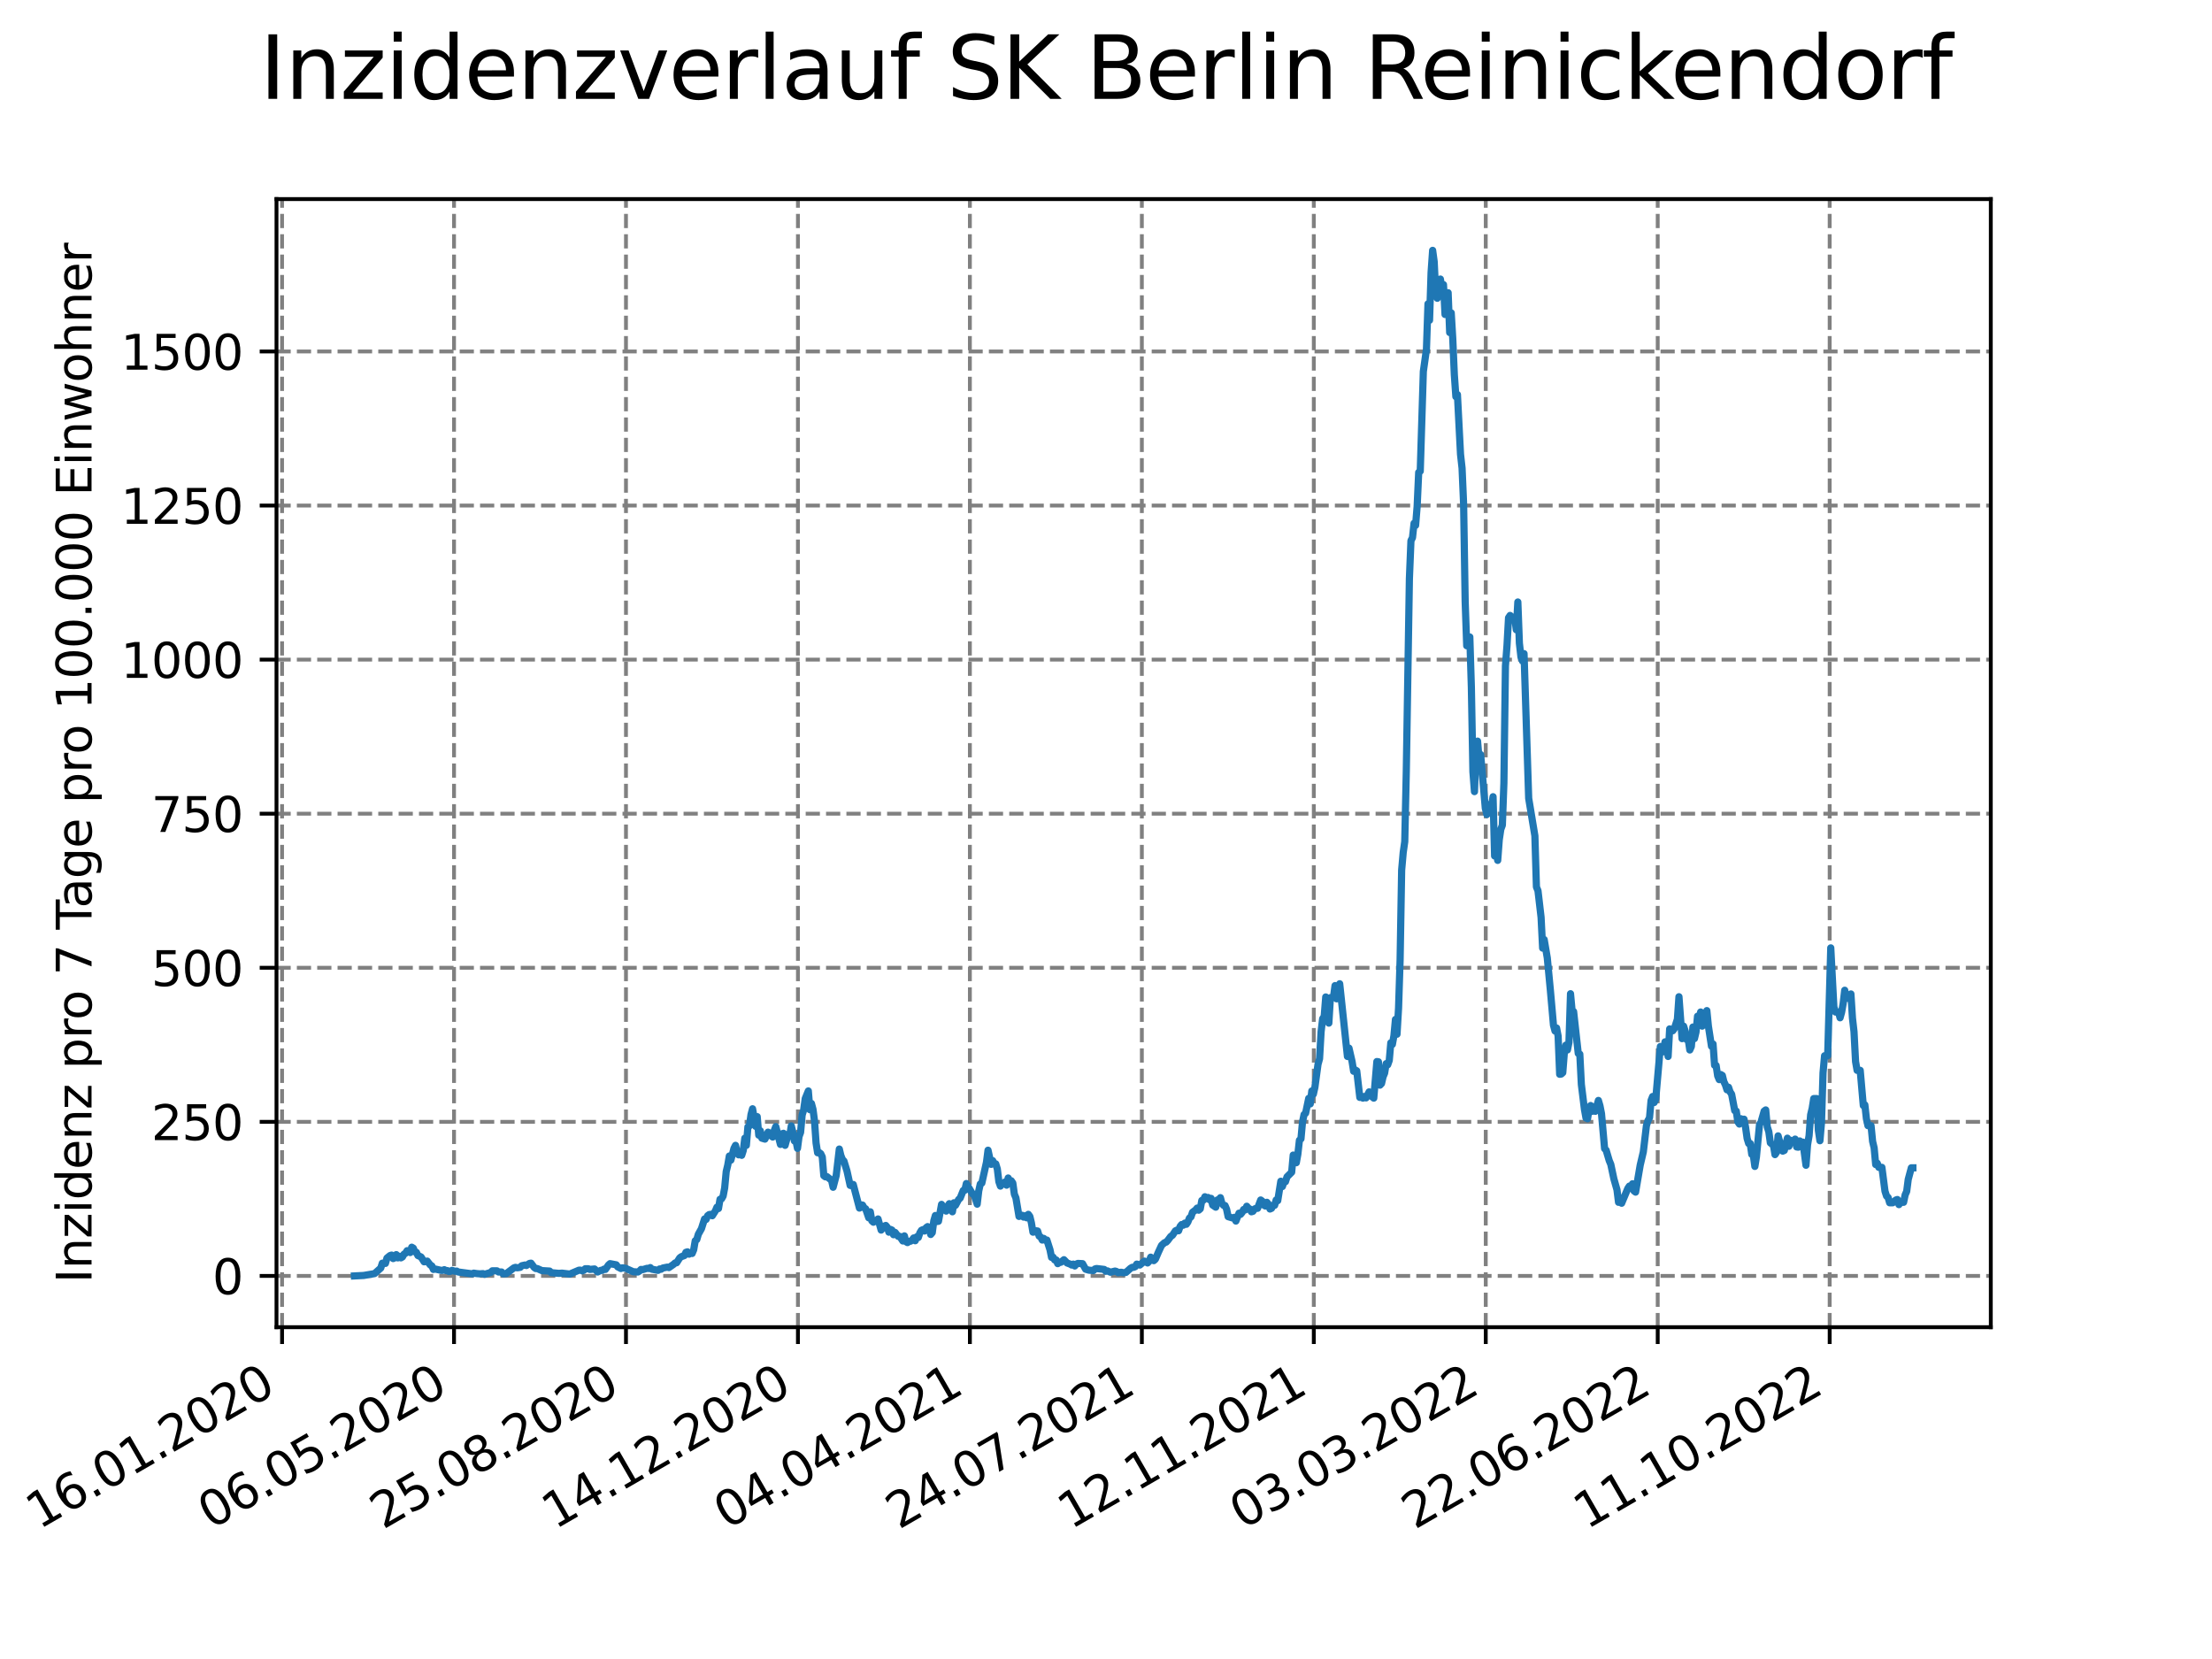 <?xml version="1.0" encoding="utf-8" standalone="no"?>
<!DOCTYPE svg PUBLIC "-//W3C//DTD SVG 1.1//EN"
  "http://www.w3.org/Graphics/SVG/1.1/DTD/svg11.dtd">
<svg xmlns:xlink="http://www.w3.org/1999/xlink" width="460.8pt" height="345.6pt" viewBox="0 0 460.8 345.6" xmlns="http://www.w3.org/2000/svg" version="1.1">
 <defs>
  <style type="text/css">*{stroke-linejoin: round; stroke-linecap: butt}</style>
 </defs>
 <g id="figure_1">
  <g id="patch_1">
   <path d="M 0 345.6 
L 460.8 345.6 
L 460.8 0 
L 0 0 
z
" style="fill: #ffffff"/>
  </g>
  <g id="axes_1">
   <g id="patch_2">
    <path d="M 57.6 276.48 
L 414.72 276.48 
L 414.72 41.472 
L 57.6 41.472 
z
" style="fill: #ffffff"/>
   </g>
   <g id="matplotlib.axis_1">
    <g id="xtick_1">
     <g id="line2d_1">
      <path d="M 58.759 276.48 
L 58.759 41.472 
" clip-path="url(#p92975fb3ce)" style="fill: none; stroke-dasharray: 2.96,1.28; stroke-dashoffset: 0; stroke: #808080; stroke-width: 0.8"/>
     </g>
     <g id="line2d_2">
      <defs>
       <path id="ma382b6e3b7" d="M 0 0 
L 0 3.5 
" style="stroke: #000000; stroke-width: 0.8"/>
      </defs>
      <g>
       <use xlink:href="#ma382b6e3b7" x="58.759" y="276.48" style="stroke: #000000; stroke-width: 0.8"/>
      </g>
     </g>
     <g id="text_1">
      <!-- 16.01.2020 -->
      <g transform="translate(8.134 318.689) rotate(-30) scale(0.1 -0.1)">
       <defs>
        <path id="DejaVuSans-31" d="M 794 531 
L 1825 531 
L 1825 4091 
L 703 3866 
L 703 4441 
L 1819 4666 
L 2450 4666 
L 2450 531 
L 3481 531 
L 3481 0 
L 794 0 
L 794 531 
z
" transform="scale(0.016)"/>
        <path id="DejaVuSans-36" d="M 2113 2584 
Q 1688 2584 1439 2293 
Q 1191 2003 1191 1497 
Q 1191 994 1439 701 
Q 1688 409 2113 409 
Q 2538 409 2786 701 
Q 3034 994 3034 1497 
Q 3034 2003 2786 2293 
Q 2538 2584 2113 2584 
z
M 3366 4563 
L 3366 3988 
Q 3128 4100 2886 4159 
Q 2644 4219 2406 4219 
Q 1781 4219 1451 3797 
Q 1122 3375 1075 2522 
Q 1259 2794 1537 2939 
Q 1816 3084 2150 3084 
Q 2853 3084 3261 2657 
Q 3669 2231 3669 1497 
Q 3669 778 3244 343 
Q 2819 -91 2113 -91 
Q 1303 -91 875 529 
Q 447 1150 447 2328 
Q 447 3434 972 4092 
Q 1497 4750 2381 4750 
Q 2619 4750 2861 4703 
Q 3103 4656 3366 4563 
z
" transform="scale(0.016)"/>
        <path id="DejaVuSans-2e" d="M 684 794 
L 1344 794 
L 1344 0 
L 684 0 
L 684 794 
z
" transform="scale(0.016)"/>
        <path id="DejaVuSans-30" d="M 2034 4250 
Q 1547 4250 1301 3770 
Q 1056 3291 1056 2328 
Q 1056 1369 1301 889 
Q 1547 409 2034 409 
Q 2525 409 2770 889 
Q 3016 1369 3016 2328 
Q 3016 3291 2770 3770 
Q 2525 4250 2034 4250 
z
M 2034 4750 
Q 2819 4750 3233 4129 
Q 3647 3509 3647 2328 
Q 3647 1150 3233 529 
Q 2819 -91 2034 -91 
Q 1250 -91 836 529 
Q 422 1150 422 2328 
Q 422 3509 836 4129 
Q 1250 4750 2034 4750 
z
" transform="scale(0.016)"/>
        <path id="DejaVuSans-32" d="M 1228 531 
L 3431 531 
L 3431 0 
L 469 0 
L 469 531 
Q 828 903 1448 1529 
Q 2069 2156 2228 2338 
Q 2531 2678 2651 2914 
Q 2772 3150 2772 3378 
Q 2772 3750 2511 3984 
Q 2250 4219 1831 4219 
Q 1534 4219 1204 4116 
Q 875 4013 500 3803 
L 500 4441 
Q 881 4594 1212 4672 
Q 1544 4750 1819 4750 
Q 2544 4750 2975 4387 
Q 3406 4025 3406 3419 
Q 3406 3131 3298 2873 
Q 3191 2616 2906 2266 
Q 2828 2175 2409 1742 
Q 1991 1309 1228 531 
z
" transform="scale(0.016)"/>
       </defs>
       <use xlink:href="#DejaVuSans-31"/>
       <use xlink:href="#DejaVuSans-36" x="63.623"/>
       <use xlink:href="#DejaVuSans-2e" x="127.246"/>
       <use xlink:href="#DejaVuSans-30" x="159.033"/>
       <use xlink:href="#DejaVuSans-31" x="222.656"/>
       <use xlink:href="#DejaVuSans-2e" x="286.279"/>
       <use xlink:href="#DejaVuSans-32" x="318.066"/>
       <use xlink:href="#DejaVuSans-30" x="381.689"/>
       <use xlink:href="#DejaVuSans-32" x="445.312"/>
       <use xlink:href="#DejaVuSans-30" x="508.936"/>
      </g>
     </g>
    </g>
    <g id="xtick_2">
     <g id="line2d_3">
      <path d="M 94.581 276.48 
L 94.581 41.472 
" clip-path="url(#p92975fb3ce)" style="fill: none; stroke-dasharray: 2.96,1.28; stroke-dashoffset: 0; stroke: #808080; stroke-width: 0.8"/>
     </g>
     <g id="line2d_4">
      <g>
       <use xlink:href="#ma382b6e3b7" x="94.581" y="276.48" style="stroke: #000000; stroke-width: 0.8"/>
      </g>
     </g>
     <g id="text_2">
      <!-- 06.05.2020 -->
      <g transform="translate(43.956 318.689) rotate(-30) scale(0.1 -0.1)">
       <defs>
        <path id="DejaVuSans-35" d="M 691 4666 
L 3169 4666 
L 3169 4134 
L 1269 4134 
L 1269 2991 
Q 1406 3038 1543 3061 
Q 1681 3084 1819 3084 
Q 2600 3084 3056 2656 
Q 3513 2228 3513 1497 
Q 3513 744 3044 326 
Q 2575 -91 1722 -91 
Q 1428 -91 1123 -41 
Q 819 9 494 109 
L 494 744 
Q 775 591 1075 516 
Q 1375 441 1709 441 
Q 2250 441 2565 725 
Q 2881 1009 2881 1497 
Q 2881 1984 2565 2268 
Q 2250 2553 1709 2553 
Q 1456 2553 1204 2497 
Q 953 2441 691 2322 
L 691 4666 
z
" transform="scale(0.016)"/>
       </defs>
       <use xlink:href="#DejaVuSans-30"/>
       <use xlink:href="#DejaVuSans-36" x="63.623"/>
       <use xlink:href="#DejaVuSans-2e" x="127.246"/>
       <use xlink:href="#DejaVuSans-30" x="159.033"/>
       <use xlink:href="#DejaVuSans-35" x="222.656"/>
       <use xlink:href="#DejaVuSans-2e" x="286.279"/>
       <use xlink:href="#DejaVuSans-32" x="318.066"/>
       <use xlink:href="#DejaVuSans-30" x="381.689"/>
       <use xlink:href="#DejaVuSans-32" x="445.312"/>
       <use xlink:href="#DejaVuSans-30" x="508.936"/>
      </g>
     </g>
    </g>
    <g id="xtick_3">
     <g id="line2d_5">
      <path d="M 130.403 276.48 
L 130.403 41.472 
" clip-path="url(#p92975fb3ce)" style="fill: none; stroke-dasharray: 2.96,1.28; stroke-dashoffset: 0; stroke: #808080; stroke-width: 0.8"/>
     </g>
     <g id="line2d_6">
      <g>
       <use xlink:href="#ma382b6e3b7" x="130.403" y="276.48" style="stroke: #000000; stroke-width: 0.8"/>
      </g>
     </g>
     <g id="text_3">
      <!-- 25.08.2020 -->
      <g transform="translate(79.777 318.689) rotate(-30) scale(0.1 -0.1)">
       <defs>
        <path id="DejaVuSans-38" d="M 2034 2216 
Q 1584 2216 1326 1975 
Q 1069 1734 1069 1313 
Q 1069 891 1326 650 
Q 1584 409 2034 409 
Q 2484 409 2743 651 
Q 3003 894 3003 1313 
Q 3003 1734 2745 1975 
Q 2488 2216 2034 2216 
z
M 1403 2484 
Q 997 2584 770 2862 
Q 544 3141 544 3541 
Q 544 4100 942 4425 
Q 1341 4750 2034 4750 
Q 2731 4750 3128 4425 
Q 3525 4100 3525 3541 
Q 3525 3141 3298 2862 
Q 3072 2584 2669 2484 
Q 3125 2378 3379 2068 
Q 3634 1759 3634 1313 
Q 3634 634 3220 271 
Q 2806 -91 2034 -91 
Q 1263 -91 848 271 
Q 434 634 434 1313 
Q 434 1759 690 2068 
Q 947 2378 1403 2484 
z
M 1172 3481 
Q 1172 3119 1398 2916 
Q 1625 2713 2034 2713 
Q 2441 2713 2670 2916 
Q 2900 3119 2900 3481 
Q 2900 3844 2670 4047 
Q 2441 4250 2034 4250 
Q 1625 4250 1398 4047 
Q 1172 3844 1172 3481 
z
" transform="scale(0.016)"/>
       </defs>
       <use xlink:href="#DejaVuSans-32"/>
       <use xlink:href="#DejaVuSans-35" x="63.623"/>
       <use xlink:href="#DejaVuSans-2e" x="127.246"/>
       <use xlink:href="#DejaVuSans-30" x="159.033"/>
       <use xlink:href="#DejaVuSans-38" x="222.656"/>
       <use xlink:href="#DejaVuSans-2e" x="286.279"/>
       <use xlink:href="#DejaVuSans-32" x="318.066"/>
       <use xlink:href="#DejaVuSans-30" x="381.689"/>
       <use xlink:href="#DejaVuSans-32" x="445.312"/>
       <use xlink:href="#DejaVuSans-30" x="508.936"/>
      </g>
     </g>
    </g>
    <g id="xtick_4">
     <g id="line2d_7">
      <path d="M 166.224 276.48 
L 166.224 41.472 
" clip-path="url(#p92975fb3ce)" style="fill: none; stroke-dasharray: 2.96,1.28; stroke-dashoffset: 0; stroke: #808080; stroke-width: 0.8"/>
     </g>
     <g id="line2d_8">
      <g>
       <use xlink:href="#ma382b6e3b7" x="166.224" y="276.48" style="stroke: #000000; stroke-width: 0.8"/>
      </g>
     </g>
     <g id="text_4">
      <!-- 14.12.2020 -->
      <g transform="translate(115.599 318.689) rotate(-30) scale(0.1 -0.1)">
       <defs>
        <path id="DejaVuSans-34" d="M 2419 4116 
L 825 1625 
L 2419 1625 
L 2419 4116 
z
M 2253 4666 
L 3047 4666 
L 3047 1625 
L 3713 1625 
L 3713 1100 
L 3047 1100 
L 3047 0 
L 2419 0 
L 2419 1100 
L 313 1100 
L 313 1709 
L 2253 4666 
z
" transform="scale(0.016)"/>
       </defs>
       <use xlink:href="#DejaVuSans-31"/>
       <use xlink:href="#DejaVuSans-34" x="63.623"/>
       <use xlink:href="#DejaVuSans-2e" x="127.246"/>
       <use xlink:href="#DejaVuSans-31" x="159.033"/>
       <use xlink:href="#DejaVuSans-32" x="222.656"/>
       <use xlink:href="#DejaVuSans-2e" x="286.279"/>
       <use xlink:href="#DejaVuSans-32" x="318.066"/>
       <use xlink:href="#DejaVuSans-30" x="381.689"/>
       <use xlink:href="#DejaVuSans-32" x="445.312"/>
       <use xlink:href="#DejaVuSans-30" x="508.936"/>
      </g>
     </g>
    </g>
    <g id="xtick_5">
     <g id="line2d_9">
      <path d="M 202.046 276.48 
L 202.046 41.472 
" clip-path="url(#p92975fb3ce)" style="fill: none; stroke-dasharray: 2.96,1.28; stroke-dashoffset: 0; stroke: #808080; stroke-width: 0.8"/>
     </g>
     <g id="line2d_10">
      <g>
       <use xlink:href="#ma382b6e3b7" x="202.046" y="276.48" style="stroke: #000000; stroke-width: 0.8"/>
      </g>
     </g>
     <g id="text_5">
      <!-- 04.04.2021 -->
      <g transform="translate(151.421 318.689) rotate(-30) scale(0.1 -0.1)">
       <use xlink:href="#DejaVuSans-30"/>
       <use xlink:href="#DejaVuSans-34" x="63.623"/>
       <use xlink:href="#DejaVuSans-2e" x="127.246"/>
       <use xlink:href="#DejaVuSans-30" x="159.033"/>
       <use xlink:href="#DejaVuSans-34" x="222.656"/>
       <use xlink:href="#DejaVuSans-2e" x="286.279"/>
       <use xlink:href="#DejaVuSans-32" x="318.066"/>
       <use xlink:href="#DejaVuSans-30" x="381.689"/>
       <use xlink:href="#DejaVuSans-32" x="445.312"/>
       <use xlink:href="#DejaVuSans-31" x="508.936"/>
      </g>
     </g>
    </g>
    <g id="xtick_6">
     <g id="line2d_11">
      <path d="M 237.868 276.48 
L 237.868 41.472 
" clip-path="url(#p92975fb3ce)" style="fill: none; stroke-dasharray: 2.96,1.28; stroke-dashoffset: 0; stroke: #808080; stroke-width: 0.8"/>
     </g>
     <g id="line2d_12">
      <g>
       <use xlink:href="#ma382b6e3b7" x="237.868" y="276.48" style="stroke: #000000; stroke-width: 0.8"/>
      </g>
     </g>
     <g id="text_6">
      <!-- 24.07.2021 -->
      <g transform="translate(187.243 318.689) rotate(-30) scale(0.1 -0.1)">
       <defs>
        <path id="DejaVuSans-37" d="M 525 4666 
L 3525 4666 
L 3525 4397 
L 1831 0 
L 1172 0 
L 2766 4134 
L 525 4134 
L 525 4666 
z
" transform="scale(0.016)"/>
       </defs>
       <use xlink:href="#DejaVuSans-32"/>
       <use xlink:href="#DejaVuSans-34" x="63.623"/>
       <use xlink:href="#DejaVuSans-2e" x="127.246"/>
       <use xlink:href="#DejaVuSans-30" x="159.033"/>
       <use xlink:href="#DejaVuSans-37" x="222.656"/>
       <use xlink:href="#DejaVuSans-2e" x="286.279"/>
       <use xlink:href="#DejaVuSans-32" x="318.066"/>
       <use xlink:href="#DejaVuSans-30" x="381.689"/>
       <use xlink:href="#DejaVuSans-32" x="445.312"/>
       <use xlink:href="#DejaVuSans-31" x="508.936"/>
      </g>
     </g>
    </g>
    <g id="xtick_7">
     <g id="line2d_13">
      <path d="M 273.689 276.48 
L 273.689 41.472 
" clip-path="url(#p92975fb3ce)" style="fill: none; stroke-dasharray: 2.96,1.28; stroke-dashoffset: 0; stroke: #808080; stroke-width: 0.8"/>
     </g>
     <g id="line2d_14">
      <g>
       <use xlink:href="#ma382b6e3b7" x="273.689" y="276.48" style="stroke: #000000; stroke-width: 0.8"/>
      </g>
     </g>
     <g id="text_7">
      <!-- 12.11.2021 -->
      <g transform="translate(223.064 318.689) rotate(-30) scale(0.1 -0.1)">
       <use xlink:href="#DejaVuSans-31"/>
       <use xlink:href="#DejaVuSans-32" x="63.623"/>
       <use xlink:href="#DejaVuSans-2e" x="127.246"/>
       <use xlink:href="#DejaVuSans-31" x="159.033"/>
       <use xlink:href="#DejaVuSans-31" x="222.656"/>
       <use xlink:href="#DejaVuSans-2e" x="286.279"/>
       <use xlink:href="#DejaVuSans-32" x="318.066"/>
       <use xlink:href="#DejaVuSans-30" x="381.689"/>
       <use xlink:href="#DejaVuSans-32" x="445.312"/>
       <use xlink:href="#DejaVuSans-31" x="508.936"/>
      </g>
     </g>
    </g>
    <g id="xtick_8">
     <g id="line2d_15">
      <path d="M 309.511 276.48 
L 309.511 41.472 
" clip-path="url(#p92975fb3ce)" style="fill: none; stroke-dasharray: 2.96,1.28; stroke-dashoffset: 0; stroke: #808080; stroke-width: 0.8"/>
     </g>
     <g id="line2d_16">
      <g>
       <use xlink:href="#ma382b6e3b7" x="309.511" y="276.48" style="stroke: #000000; stroke-width: 0.8"/>
      </g>
     </g>
     <g id="text_8">
      <!-- 03.03.2022 -->
      <g transform="translate(258.886 318.689) rotate(-30) scale(0.1 -0.1)">
       <defs>
        <path id="DejaVuSans-33" d="M 2597 2516 
Q 3050 2419 3304 2112 
Q 3559 1806 3559 1356 
Q 3559 666 3084 287 
Q 2609 -91 1734 -91 
Q 1441 -91 1130 -33 
Q 819 25 488 141 
L 488 750 
Q 750 597 1062 519 
Q 1375 441 1716 441 
Q 2309 441 2620 675 
Q 2931 909 2931 1356 
Q 2931 1769 2642 2001 
Q 2353 2234 1838 2234 
L 1294 2234 
L 1294 2753 
L 1863 2753 
Q 2328 2753 2575 2939 
Q 2822 3125 2822 3475 
Q 2822 3834 2567 4026 
Q 2313 4219 1838 4219 
Q 1578 4219 1281 4162 
Q 984 4106 628 3988 
L 628 4550 
Q 988 4650 1302 4700 
Q 1616 4750 1894 4750 
Q 2613 4750 3031 4423 
Q 3450 4097 3450 3541 
Q 3450 3153 3228 2886 
Q 3006 2619 2597 2516 
z
" transform="scale(0.016)"/>
       </defs>
       <use xlink:href="#DejaVuSans-30"/>
       <use xlink:href="#DejaVuSans-33" x="63.623"/>
       <use xlink:href="#DejaVuSans-2e" x="127.246"/>
       <use xlink:href="#DejaVuSans-30" x="159.033"/>
       <use xlink:href="#DejaVuSans-33" x="222.656"/>
       <use xlink:href="#DejaVuSans-2e" x="286.279"/>
       <use xlink:href="#DejaVuSans-32" x="318.066"/>
       <use xlink:href="#DejaVuSans-30" x="381.689"/>
       <use xlink:href="#DejaVuSans-32" x="445.312"/>
       <use xlink:href="#DejaVuSans-32" x="508.936"/>
      </g>
     </g>
    </g>
    <g id="xtick_9">
     <g id="line2d_17">
      <path d="M 345.333 276.48 
L 345.333 41.472 
" clip-path="url(#p92975fb3ce)" style="fill: none; stroke-dasharray: 2.96,1.28; stroke-dashoffset: 0; stroke: #808080; stroke-width: 0.8"/>
     </g>
     <g id="line2d_18">
      <g>
       <use xlink:href="#ma382b6e3b7" x="345.333" y="276.48" style="stroke: #000000; stroke-width: 0.8"/>
      </g>
     </g>
     <g id="text_9">
      <!-- 22.06.2022 -->
      <g transform="translate(294.708 318.689) rotate(-30) scale(0.1 -0.1)">
       <use xlink:href="#DejaVuSans-32"/>
       <use xlink:href="#DejaVuSans-32" x="63.623"/>
       <use xlink:href="#DejaVuSans-2e" x="127.246"/>
       <use xlink:href="#DejaVuSans-30" x="159.033"/>
       <use xlink:href="#DejaVuSans-36" x="222.656"/>
       <use xlink:href="#DejaVuSans-2e" x="286.279"/>
       <use xlink:href="#DejaVuSans-32" x="318.066"/>
       <use xlink:href="#DejaVuSans-30" x="381.689"/>
       <use xlink:href="#DejaVuSans-32" x="445.312"/>
       <use xlink:href="#DejaVuSans-32" x="508.936"/>
      </g>
     </g>
    </g>
    <g id="xtick_10">
     <g id="line2d_19">
      <path d="M 381.155 276.48 
L 381.155 41.472 
" clip-path="url(#p92975fb3ce)" style="fill: none; stroke-dasharray: 2.96,1.28; stroke-dashoffset: 0; stroke: #808080; stroke-width: 0.8"/>
     </g>
     <g id="line2d_20">
      <g>
       <use xlink:href="#ma382b6e3b7" x="381.155" y="276.48" style="stroke: #000000; stroke-width: 0.8"/>
      </g>
     </g>
     <g id="text_10">
      <!-- 11.10.2022 -->
      <g transform="translate(330.529 318.689) rotate(-30) scale(0.1 -0.1)">
       <use xlink:href="#DejaVuSans-31"/>
       <use xlink:href="#DejaVuSans-31" x="63.623"/>
       <use xlink:href="#DejaVuSans-2e" x="127.246"/>
       <use xlink:href="#DejaVuSans-31" x="159.033"/>
       <use xlink:href="#DejaVuSans-30" x="222.656"/>
       <use xlink:href="#DejaVuSans-2e" x="286.279"/>
       <use xlink:href="#DejaVuSans-32" x="318.066"/>
       <use xlink:href="#DejaVuSans-30" x="381.689"/>
       <use xlink:href="#DejaVuSans-32" x="445.312"/>
       <use xlink:href="#DejaVuSans-32" x="508.936"/>
      </g>
     </g>
    </g>
   </g>
   <g id="matplotlib.axis_2">
    <g id="ytick_1">
     <g id="line2d_21">
      <path d="M 57.6 265.798 
L 414.72 265.798 
" clip-path="url(#p92975fb3ce)" style="fill: none; stroke-dasharray: 2.96,1.28; stroke-dashoffset: 0; stroke: #808080; stroke-width: 0.8"/>
     </g>
     <g id="line2d_22">
      <defs>
       <path id="m5b006b1590" d="M 0 0 
L -3.5 0 
" style="stroke: #000000; stroke-width: 0.8"/>
      </defs>
      <g>
       <use xlink:href="#m5b006b1590" x="57.6" y="265.798" style="stroke: #000000; stroke-width: 0.8"/>
      </g>
     </g>
     <g id="text_11">
      <!-- 0 -->
      <g transform="translate(44.237 269.597) scale(0.1 -0.1)">
       <use xlink:href="#DejaVuSans-30"/>
      </g>
     </g>
    </g>
    <g id="ytick_2">
     <g id="line2d_23">
      <path d="M 57.6 233.701 
L 414.72 233.701 
" clip-path="url(#p92975fb3ce)" style="fill: none; stroke-dasharray: 2.96,1.28; stroke-dashoffset: 0; stroke: #808080; stroke-width: 0.8"/>
     </g>
     <g id="line2d_24">
      <g>
       <use xlink:href="#m5b006b1590" x="57.6" y="233.701" style="stroke: #000000; stroke-width: 0.8"/>
      </g>
     </g>
     <g id="text_12">
      <!-- 250 -->
      <g transform="translate(31.512 237.5) scale(0.1 -0.1)">
       <use xlink:href="#DejaVuSans-32"/>
       <use xlink:href="#DejaVuSans-35" x="63.623"/>
       <use xlink:href="#DejaVuSans-30" x="127.246"/>
      </g>
     </g>
    </g>
    <g id="ytick_3">
     <g id="line2d_25">
      <path d="M 57.6 201.604 
L 414.72 201.604 
" clip-path="url(#p92975fb3ce)" style="fill: none; stroke-dasharray: 2.96,1.28; stroke-dashoffset: 0; stroke: #808080; stroke-width: 0.8"/>
     </g>
     <g id="line2d_26">
      <g>
       <use xlink:href="#m5b006b1590" x="57.6" y="201.604" style="stroke: #000000; stroke-width: 0.8"/>
      </g>
     </g>
     <g id="text_13">
      <!-- 500 -->
      <g transform="translate(31.512 205.403) scale(0.1 -0.1)">
       <use xlink:href="#DejaVuSans-35"/>
       <use xlink:href="#DejaVuSans-30" x="63.623"/>
       <use xlink:href="#DejaVuSans-30" x="127.246"/>
      </g>
     </g>
    </g>
    <g id="ytick_4">
     <g id="line2d_27">
      <path d="M 57.6 169.507 
L 414.72 169.507 
" clip-path="url(#p92975fb3ce)" style="fill: none; stroke-dasharray: 2.96,1.28; stroke-dashoffset: 0; stroke: #808080; stroke-width: 0.8"/>
     </g>
     <g id="line2d_28">
      <g>
       <use xlink:href="#m5b006b1590" x="57.6" y="169.507" style="stroke: #000000; stroke-width: 0.8"/>
      </g>
     </g>
     <g id="text_14">
      <!-- 750 -->
      <g transform="translate(31.512 173.306) scale(0.1 -0.1)">
       <use xlink:href="#DejaVuSans-37"/>
       <use xlink:href="#DejaVuSans-35" x="63.623"/>
       <use xlink:href="#DejaVuSans-30" x="127.246"/>
      </g>
     </g>
    </g>
    <g id="ytick_5">
     <g id="line2d_29">
      <path d="M 57.6 137.41 
L 414.72 137.41 
" clip-path="url(#p92975fb3ce)" style="fill: none; stroke-dasharray: 2.96,1.28; stroke-dashoffset: 0; stroke: #808080; stroke-width: 0.8"/>
     </g>
     <g id="line2d_30">
      <g>
       <use xlink:href="#m5b006b1590" x="57.6" y="137.41" style="stroke: #000000; stroke-width: 0.8"/>
      </g>
     </g>
     <g id="text_15">
      <!-- 1000 -->
      <g transform="translate(25.15 141.209) scale(0.1 -0.1)">
       <use xlink:href="#DejaVuSans-31"/>
       <use xlink:href="#DejaVuSans-30" x="63.623"/>
       <use xlink:href="#DejaVuSans-30" x="127.246"/>
       <use xlink:href="#DejaVuSans-30" x="190.869"/>
      </g>
     </g>
    </g>
    <g id="ytick_6">
     <g id="line2d_31">
      <path d="M 57.6 105.313 
L 414.72 105.313 
" clip-path="url(#p92975fb3ce)" style="fill: none; stroke-dasharray: 2.96,1.28; stroke-dashoffset: 0; stroke: #808080; stroke-width: 0.8"/>
     </g>
     <g id="line2d_32">
      <g>
       <use xlink:href="#m5b006b1590" x="57.6" y="105.313" style="stroke: #000000; stroke-width: 0.8"/>
      </g>
     </g>
     <g id="text_16">
      <!-- 1250 -->
      <g transform="translate(25.15 109.112) scale(0.1 -0.1)">
       <use xlink:href="#DejaVuSans-31"/>
       <use xlink:href="#DejaVuSans-32" x="63.623"/>
       <use xlink:href="#DejaVuSans-35" x="127.246"/>
       <use xlink:href="#DejaVuSans-30" x="190.869"/>
      </g>
     </g>
    </g>
    <g id="ytick_7">
     <g id="line2d_33">
      <path d="M 57.6 73.215 
L 414.72 73.215 
" clip-path="url(#p92975fb3ce)" style="fill: none; stroke-dasharray: 2.96,1.28; stroke-dashoffset: 0; stroke: #808080; stroke-width: 0.8"/>
     </g>
     <g id="line2d_34">
      <g>
       <use xlink:href="#m5b006b1590" x="57.6" y="73.215" style="stroke: #000000; stroke-width: 0.8"/>
      </g>
     </g>
     <g id="text_17">
      <!-- 1500 -->
      <g transform="translate(25.15 77.015) scale(0.1 -0.1)">
       <use xlink:href="#DejaVuSans-31"/>
       <use xlink:href="#DejaVuSans-35" x="63.623"/>
       <use xlink:href="#DejaVuSans-30" x="127.246"/>
       <use xlink:href="#DejaVuSans-30" x="190.869"/>
      </g>
     </g>
    </g>
    <g id="text_18">
     <!-- Inzidenz pro 7 Tage pro 100.000 Einwohner -->
     <g transform="translate(19.07 267.301) rotate(-90) scale(0.1 -0.1)">
      <defs>
       <path id="DejaVuSans-49" d="M 628 4666 
L 1259 4666 
L 1259 0 
L 628 0 
L 628 4666 
z
" transform="scale(0.016)"/>
       <path id="DejaVuSans-6e" d="M 3513 2113 
L 3513 0 
L 2938 0 
L 2938 2094 
Q 2938 2591 2744 2837 
Q 2550 3084 2163 3084 
Q 1697 3084 1428 2787 
Q 1159 2491 1159 1978 
L 1159 0 
L 581 0 
L 581 3500 
L 1159 3500 
L 1159 2956 
Q 1366 3272 1645 3428 
Q 1925 3584 2291 3584 
Q 2894 3584 3203 3211 
Q 3513 2838 3513 2113 
z
" transform="scale(0.016)"/>
       <path id="DejaVuSans-7a" d="M 353 3500 
L 3084 3500 
L 3084 2975 
L 922 459 
L 3084 459 
L 3084 0 
L 275 0 
L 275 525 
L 2438 3041 
L 353 3041 
L 353 3500 
z
" transform="scale(0.016)"/>
       <path id="DejaVuSans-69" d="M 603 3500 
L 1178 3500 
L 1178 0 
L 603 0 
L 603 3500 
z
M 603 4863 
L 1178 4863 
L 1178 4134 
L 603 4134 
L 603 4863 
z
" transform="scale(0.016)"/>
       <path id="DejaVuSans-64" d="M 2906 2969 
L 2906 4863 
L 3481 4863 
L 3481 0 
L 2906 0 
L 2906 525 
Q 2725 213 2448 61 
Q 2172 -91 1784 -91 
Q 1150 -91 751 415 
Q 353 922 353 1747 
Q 353 2572 751 3078 
Q 1150 3584 1784 3584 
Q 2172 3584 2448 3432 
Q 2725 3281 2906 2969 
z
M 947 1747 
Q 947 1113 1208 752 
Q 1469 391 1925 391 
Q 2381 391 2643 752 
Q 2906 1113 2906 1747 
Q 2906 2381 2643 2742 
Q 2381 3103 1925 3103 
Q 1469 3103 1208 2742 
Q 947 2381 947 1747 
z
" transform="scale(0.016)"/>
       <path id="DejaVuSans-65" d="M 3597 1894 
L 3597 1613 
L 953 1613 
Q 991 1019 1311 708 
Q 1631 397 2203 397 
Q 2534 397 2845 478 
Q 3156 559 3463 722 
L 3463 178 
Q 3153 47 2828 -22 
Q 2503 -91 2169 -91 
Q 1331 -91 842 396 
Q 353 884 353 1716 
Q 353 2575 817 3079 
Q 1281 3584 2069 3584 
Q 2775 3584 3186 3129 
Q 3597 2675 3597 1894 
z
M 3022 2063 
Q 3016 2534 2758 2815 
Q 2500 3097 2075 3097 
Q 1594 3097 1305 2825 
Q 1016 2553 972 2059 
L 3022 2063 
z
" transform="scale(0.016)"/>
       <path id="DejaVuSans-20" transform="scale(0.016)"/>
       <path id="DejaVuSans-70" d="M 1159 525 
L 1159 -1331 
L 581 -1331 
L 581 3500 
L 1159 3500 
L 1159 2969 
Q 1341 3281 1617 3432 
Q 1894 3584 2278 3584 
Q 2916 3584 3314 3078 
Q 3713 2572 3713 1747 
Q 3713 922 3314 415 
Q 2916 -91 2278 -91 
Q 1894 -91 1617 61 
Q 1341 213 1159 525 
z
M 3116 1747 
Q 3116 2381 2855 2742 
Q 2594 3103 2138 3103 
Q 1681 3103 1420 2742 
Q 1159 2381 1159 1747 
Q 1159 1113 1420 752 
Q 1681 391 2138 391 
Q 2594 391 2855 752 
Q 3116 1113 3116 1747 
z
" transform="scale(0.016)"/>
       <path id="DejaVuSans-72" d="M 2631 2963 
Q 2534 3019 2420 3045 
Q 2306 3072 2169 3072 
Q 1681 3072 1420 2755 
Q 1159 2438 1159 1844 
L 1159 0 
L 581 0 
L 581 3500 
L 1159 3500 
L 1159 2956 
Q 1341 3275 1631 3429 
Q 1922 3584 2338 3584 
Q 2397 3584 2469 3576 
Q 2541 3569 2628 3553 
L 2631 2963 
z
" transform="scale(0.016)"/>
       <path id="DejaVuSans-6f" d="M 1959 3097 
Q 1497 3097 1228 2736 
Q 959 2375 959 1747 
Q 959 1119 1226 758 
Q 1494 397 1959 397 
Q 2419 397 2687 759 
Q 2956 1122 2956 1747 
Q 2956 2369 2687 2733 
Q 2419 3097 1959 3097 
z
M 1959 3584 
Q 2709 3584 3137 3096 
Q 3566 2609 3566 1747 
Q 3566 888 3137 398 
Q 2709 -91 1959 -91 
Q 1206 -91 779 398 
Q 353 888 353 1747 
Q 353 2609 779 3096 
Q 1206 3584 1959 3584 
z
" transform="scale(0.016)"/>
       <path id="DejaVuSans-54" d="M -19 4666 
L 3928 4666 
L 3928 4134 
L 2272 4134 
L 2272 0 
L 1638 0 
L 1638 4134 
L -19 4134 
L -19 4666 
z
" transform="scale(0.016)"/>
       <path id="DejaVuSans-61" d="M 2194 1759 
Q 1497 1759 1228 1600 
Q 959 1441 959 1056 
Q 959 750 1161 570 
Q 1363 391 1709 391 
Q 2188 391 2477 730 
Q 2766 1069 2766 1631 
L 2766 1759 
L 2194 1759 
z
M 3341 1997 
L 3341 0 
L 2766 0 
L 2766 531 
Q 2569 213 2275 61 
Q 1981 -91 1556 -91 
Q 1019 -91 701 211 
Q 384 513 384 1019 
Q 384 1609 779 1909 
Q 1175 2209 1959 2209 
L 2766 2209 
L 2766 2266 
Q 2766 2663 2505 2880 
Q 2244 3097 1772 3097 
Q 1472 3097 1187 3025 
Q 903 2953 641 2809 
L 641 3341 
Q 956 3463 1253 3523 
Q 1550 3584 1831 3584 
Q 2591 3584 2966 3190 
Q 3341 2797 3341 1997 
z
" transform="scale(0.016)"/>
       <path id="DejaVuSans-67" d="M 2906 1791 
Q 2906 2416 2648 2759 
Q 2391 3103 1925 3103 
Q 1463 3103 1205 2759 
Q 947 2416 947 1791 
Q 947 1169 1205 825 
Q 1463 481 1925 481 
Q 2391 481 2648 825 
Q 2906 1169 2906 1791 
z
M 3481 434 
Q 3481 -459 3084 -895 
Q 2688 -1331 1869 -1331 
Q 1566 -1331 1297 -1286 
Q 1028 -1241 775 -1147 
L 775 -588 
Q 1028 -725 1275 -790 
Q 1522 -856 1778 -856 
Q 2344 -856 2625 -561 
Q 2906 -266 2906 331 
L 2906 616 
Q 2728 306 2450 153 
Q 2172 0 1784 0 
Q 1141 0 747 490 
Q 353 981 353 1791 
Q 353 2603 747 3093 
Q 1141 3584 1784 3584 
Q 2172 3584 2450 3431 
Q 2728 3278 2906 2969 
L 2906 3500 
L 3481 3500 
L 3481 434 
z
" transform="scale(0.016)"/>
       <path id="DejaVuSans-45" d="M 628 4666 
L 3578 4666 
L 3578 4134 
L 1259 4134 
L 1259 2753 
L 3481 2753 
L 3481 2222 
L 1259 2222 
L 1259 531 
L 3634 531 
L 3634 0 
L 628 0 
L 628 4666 
z
" transform="scale(0.016)"/>
       <path id="DejaVuSans-77" d="M 269 3500 
L 844 3500 
L 1563 769 
L 2278 3500 
L 2956 3500 
L 3675 769 
L 4391 3500 
L 4966 3500 
L 4050 0 
L 3372 0 
L 2619 2869 
L 1863 0 
L 1184 0 
L 269 3500 
z
" transform="scale(0.016)"/>
       <path id="DejaVuSans-68" d="M 3513 2113 
L 3513 0 
L 2938 0 
L 2938 2094 
Q 2938 2591 2744 2837 
Q 2550 3084 2163 3084 
Q 1697 3084 1428 2787 
Q 1159 2491 1159 1978 
L 1159 0 
L 581 0 
L 581 4863 
L 1159 4863 
L 1159 2956 
Q 1366 3272 1645 3428 
Q 1925 3584 2291 3584 
Q 2894 3584 3203 3211 
Q 3513 2838 3513 2113 
z
" transform="scale(0.016)"/>
      </defs>
      <use xlink:href="#DejaVuSans-49"/>
      <use xlink:href="#DejaVuSans-6e" x="29.492"/>
      <use xlink:href="#DejaVuSans-7a" x="92.871"/>
      <use xlink:href="#DejaVuSans-69" x="145.361"/>
      <use xlink:href="#DejaVuSans-64" x="173.145"/>
      <use xlink:href="#DejaVuSans-65" x="236.621"/>
      <use xlink:href="#DejaVuSans-6e" x="298.145"/>
      <use xlink:href="#DejaVuSans-7a" x="361.523"/>
      <use xlink:href="#DejaVuSans-20" x="414.014"/>
      <use xlink:href="#DejaVuSans-70" x="445.801"/>
      <use xlink:href="#DejaVuSans-72" x="509.277"/>
      <use xlink:href="#DejaVuSans-6f" x="548.141"/>
      <use xlink:href="#DejaVuSans-20" x="609.322"/>
      <use xlink:href="#DejaVuSans-37" x="641.109"/>
      <use xlink:href="#DejaVuSans-20" x="704.732"/>
      <use xlink:href="#DejaVuSans-54" x="736.52"/>
      <use xlink:href="#DejaVuSans-61" x="781.104"/>
      <use xlink:href="#DejaVuSans-67" x="842.383"/>
      <use xlink:href="#DejaVuSans-65" x="905.859"/>
      <use xlink:href="#DejaVuSans-20" x="967.383"/>
      <use xlink:href="#DejaVuSans-70" x="999.17"/>
      <use xlink:href="#DejaVuSans-72" x="1062.646"/>
      <use xlink:href="#DejaVuSans-6f" x="1101.51"/>
      <use xlink:href="#DejaVuSans-20" x="1162.691"/>
      <use xlink:href="#DejaVuSans-31" x="1194.479"/>
      <use xlink:href="#DejaVuSans-30" x="1258.102"/>
      <use xlink:href="#DejaVuSans-30" x="1321.725"/>
      <use xlink:href="#DejaVuSans-2e" x="1385.348"/>
      <use xlink:href="#DejaVuSans-30" x="1417.135"/>
      <use xlink:href="#DejaVuSans-30" x="1480.758"/>
      <use xlink:href="#DejaVuSans-30" x="1544.381"/>
      <use xlink:href="#DejaVuSans-20" x="1608.004"/>
      <use xlink:href="#DejaVuSans-45" x="1639.791"/>
      <use xlink:href="#DejaVuSans-69" x="1702.975"/>
      <use xlink:href="#DejaVuSans-6e" x="1730.758"/>
      <use xlink:href="#DejaVuSans-77" x="1794.137"/>
      <use xlink:href="#DejaVuSans-6f" x="1875.924"/>
      <use xlink:href="#DejaVuSans-68" x="1937.105"/>
      <use xlink:href="#DejaVuSans-6e" x="2000.484"/>
      <use xlink:href="#DejaVuSans-65" x="2063.863"/>
      <use xlink:href="#DejaVuSans-72" x="2125.387"/>
     </g>
    </g>
   </g>
   <g id="line2d_35">
    <path d="M 73.833 265.798 
L 75.769 265.701 
L 78.028 265.316 
L 79.319 264.158 
L 79.642 263.145 
L 80.287 263.194 
L 80.61 262.084 
L 81.255 261.554 
L 81.578 261.457 
L 81.901 262.181 
L 82.223 262.036 
L 82.546 261.361 
L 82.869 262.036 
L 83.192 261.699 
L 83.514 262.036 
L 83.837 261.843 
L 84.16 261.265 
L 84.482 261.072 
L 84.805 260.541 
L 85.451 260.927 
L 85.773 259.818 
L 86.096 260.011 
L 86.419 260.782 
L 86.741 260.879 
L 87.064 261.554 
L 87.71 261.843 
L 88.355 262.856 
L 89 262.711 
L 89.646 263.531 
L 89.969 263.724 
L 90.291 264.447 
L 90.614 264.351 
L 91.905 264.64 
L 92.228 264.64 
L 92.55 264.496 
L 92.873 264.689 
L 93.196 264.689 
L 93.519 264.882 
L 93.841 264.833 
L 94.164 264.64 
L 94.809 264.833 
L 95.132 264.785 
L 95.455 264.978 
L 98.359 265.364 
L 98.682 265.219 
L 99.327 265.316 
L 99.973 265.364 
L 100.618 265.316 
L 100.941 265.46 
L 102.232 265.074 
L 102.555 264.737 
L 103.523 264.737 
L 103.846 264.978 
L 104.491 264.978 
L 104.814 265.364 
L 105.459 265.316 
L 107.073 264.11 
L 107.395 264.013 
L 107.718 264.11 
L 108.364 264.013 
L 108.686 263.676 
L 109.332 263.531 
L 109.654 263.628 
L 110.3 263.194 
L 110.623 263.145 
L 111.268 264.013 
L 111.591 264.255 
L 111.913 264.255 
L 112.882 264.689 
L 114.495 264.785 
L 114.818 265.123 
L 116.432 265.267 
L 117.077 265.219 
L 118.691 265.412 
L 120.627 264.592 
L 120.95 264.592 
L 121.272 264.737 
L 121.595 264.64 
L 121.918 264.303 
L 122.563 264.303 
L 122.886 264.447 
L 123.854 264.351 
L 124.499 264.978 
L 125.145 264.64 
L 125.468 264.64 
L 125.79 264.399 
L 126.113 264.447 
L 126.759 263.531 
L 127.081 263.242 
L 128.372 263.483 
L 128.695 263.917 
L 129.34 264.255 
L 129.663 264.11 
L 130.308 264.206 
L 131.922 264.93 
L 132.89 264.978 
L 133.213 264.785 
L 133.536 264.447 
L 133.858 264.496 
L 134.504 264.303 
L 134.826 264.206 
L 135.149 264.255 
L 135.472 264.062 
L 135.795 264.399 
L 137.086 264.64 
L 137.408 264.351 
L 137.731 264.399 
L 138.054 264.158 
L 139.022 263.965 
L 139.345 264.062 
L 140.313 263.386 
L 140.635 263.097 
L 140.958 263.049 
L 141.604 262.036 
L 141.926 261.795 
L 142.572 261.554 
L 142.894 260.879 
L 143.217 260.782 
L 143.54 261.265 
L 143.863 260.975 
L 144.185 261.12 
L 144.508 260.348 
L 144.831 258.467 
L 145.153 258.226 
L 145.476 257.117 
L 146.122 255.96 
L 146.767 253.934 
L 147.09 254.031 
L 147.412 253.259 
L 147.735 253.018 
L 148.058 252.97 
L 148.381 253.259 
L 149.026 252.246 
L 149.349 251.475 
L 149.672 251.764 
L 149.994 249.835 
L 150.317 249.738 
L 150.64 249.16 
L 150.962 247.472 
L 151.285 244.048 
L 151.608 242.697 
L 151.931 240.816 
L 152.253 241.685 
L 152.899 239.225 
L 153.221 238.598 
L 153.544 240.045 
L 153.867 240.575 
L 154.19 240.093 
L 154.512 240.672 
L 154.835 239.659 
L 155.158 237.103 
L 155.48 238.598 
L 155.803 234.74 
L 156.126 234.547 
L 156.449 232.184 
L 156.771 230.978 
L 157.417 234.643 
L 157.739 232.618 
L 158.062 236.476 
L 158.385 235.56 
L 158.708 237.103 
L 159.353 237.296 
L 159.998 235.849 
L 160.321 236.138 
L 160.644 236.621 
L 160.967 236.862 
L 161.289 235.512 
L 161.612 234.692 
L 162.58 238.405 
L 162.903 236.187 
L 163.226 236.09 
L 163.548 238.598 
L 164.194 236.283 
L 164.517 236.573 
L 164.839 234.547 
L 165.162 235.849 
L 165.485 237.682 
L 165.807 237.634 
L 166.13 239.225 
L 166.453 236.765 
L 166.776 235.897 
L 167.098 232.28 
L 167.421 231.219 
L 167.744 228.856 
L 168.389 227.265 
L 168.712 231.171 
L 169.035 229.869 
L 169.357 231.075 
L 169.68 233.534 
L 170.003 238.116 
L 170.325 240.141 
L 170.648 240.093 
L 170.971 240.334 
L 171.294 241.009 
L 171.616 244.916 
L 171.939 245.157 
L 172.262 245.109 
L 173.23 245.88 
L 173.553 247.327 
L 174.198 244.867 
L 174.844 239.37 
L 175.166 240.72 
L 175.489 241.54 
L 175.812 241.877 
L 176.457 243.999 
L 177.103 246.941 
L 177.425 246.989 
L 177.748 246.748 
L 179.039 251.667 
L 179.362 250.992 
L 179.684 251.04 
L 180.007 251.619 
L 180.33 251.812 
L 180.975 253.693 
L 181.298 252.439 
L 181.621 254.32 
L 181.943 254.609 
L 182.266 254.416 
L 182.589 254.368 
L 182.911 253.934 
L 183.557 256.249 
L 184.202 255.429 
L 184.525 255.284 
L 184.848 255.67 
L 185.171 256.683 
L 185.493 256.104 
L 185.816 256.249 
L 186.139 257.213 
L 186.461 256.731 
L 187.107 257.551 
L 187.43 257.551 
L 188.075 258.516 
L 188.398 257.455 
L 188.72 258.66 
L 189.043 258.853 
L 189.366 258.612 
L 189.689 258.564 
L 190.011 258.323 
L 190.334 257.889 
L 190.657 258.467 
L 190.979 257.648 
L 191.302 257.792 
L 191.625 256.828 
L 191.948 256.297 
L 192.27 256.153 
L 192.593 256.442 
L 192.916 255.767 
L 193.238 255.526 
L 193.561 255.67 
L 193.884 257.165 
L 194.207 256.779 
L 194.529 254.32 
L 194.852 253.211 
L 195.175 254.465 
L 195.498 254.416 
L 196.143 250.896 
L 196.788 252.005 
L 197.111 252.294 
L 197.434 251.233 
L 197.757 250.751 
L 198.079 251.86 
L 198.402 252.439 
L 198.725 250.558 
L 199.047 251.089 
L 199.693 249.883 
L 200.016 249.594 
L 200.661 248.002 
L 200.984 247.954 
L 201.306 246.555 
L 202.597 248.726 
L 202.92 248.822 
L 203.565 250.848 
L 203.888 248.099 
L 204.211 246.652 
L 204.534 246.459 
L 205.502 242.119 
L 205.824 239.611 
L 206.47 242.553 
L 206.793 241.781 
L 207.115 242.408 
L 207.438 242.456 
L 207.761 243.517 
L 208.084 246.17 
L 208.406 247.086 
L 208.729 246.652 
L 209.052 246.652 
L 209.374 246.218 
L 209.697 246.893 
L 210.02 245.398 
L 210.343 245.977 
L 210.665 245.977 
L 210.988 246.459 
L 211.311 248.774 
L 211.633 249.545 
L 212.279 253.404 
L 212.924 253.162 
L 213.247 253.548 
L 213.57 253.259 
L 213.892 253.693 
L 214.215 252.97 
L 214.538 253.404 
L 214.861 254.754 
L 215.183 256.683 
L 215.506 256.635 
L 215.829 256.394 
L 216.151 256.442 
L 216.474 257.503 
L 216.797 257.696 
L 217.12 258.323 
L 217.442 257.985 
L 217.765 258.371 
L 218.088 258.323 
L 218.733 260.348 
L 219.056 261.94 
L 219.379 261.891 
L 219.701 262.47 
L 220.024 262.47 
L 220.347 263.242 
L 220.67 263.001 
L 220.992 262.952 
L 221.638 262.422 
L 222.283 263.097 
L 222.929 263.338 
L 223.251 263.531 
L 223.574 263.338 
L 223.897 263.724 
L 224.219 263.338 
L 224.542 263.194 
L 225.51 263.242 
L 226.156 264.399 
L 226.801 264.592 
L 227.769 264.689 
L 228.092 264.351 
L 228.415 264.255 
L 230.028 264.447 
L 230.351 264.833 
L 230.674 264.737 
L 231.319 265.026 
L 232.287 264.785 
L 232.61 264.882 
L 232.933 265.123 
L 233.578 265.026 
L 233.901 265.123 
L 234.546 265.074 
L 235.515 264.206 
L 235.837 264.013 
L 236.16 264.013 
L 236.483 263.869 
L 236.805 263.338 
L 237.451 263.531 
L 238.419 262.711 
L 239.064 263.097 
L 239.387 262.76 
L 239.71 261.891 
L 240.355 262.615 
L 240.678 262.326 
L 241.323 260.83 
L 241.969 259.432 
L 242.614 258.853 
L 242.937 258.757 
L 243.26 258.419 
L 243.905 257.551 
L 244.228 257.358 
L 244.873 256.394 
L 245.196 256.249 
L 245.519 256.394 
L 245.842 255.477 
L 246.164 255.092 
L 246.487 255.236 
L 246.81 254.802 
L 247.132 255.043 
L 247.455 254.561 
L 247.778 253.741 
L 248.101 253.5 
L 248.423 252.536 
L 249.069 252.053 
L 249.391 251.667 
L 249.714 252.101 
L 250.037 251.812 
L 250.36 250.076 
L 250.682 250.028 
L 251.005 249.304 
L 251.328 249.69 
L 251.65 249.449 
L 251.973 249.931 
L 252.296 249.642 
L 252.619 251.04 
L 253.264 251.475 
L 253.587 249.98 
L 253.91 249.883 
L 254.232 249.497 
L 254.555 250.703 
L 254.878 251.089 
L 255.2 251.137 
L 255.523 251.909 
L 255.846 253.452 
L 256.814 253.741 
L 257.137 253.596 
L 257.459 254.368 
L 258.105 252.728 
L 258.428 252.97 
L 258.75 252.584 
L 259.073 251.957 
L 259.396 252.053 
L 259.718 251.282 
L 260.041 251.667 
L 260.364 251.86 
L 260.687 252.439 
L 261.009 252.343 
L 261.332 251.86 
L 261.655 251.716 
L 261.977 251.716 
L 262.623 249.98 
L 262.946 250.221 
L 263.268 251.04 
L 263.591 251.233 
L 263.914 250.462 
L 264.236 250.848 
L 264.559 251.86 
L 264.882 251.716 
L 265.205 251.089 
L 265.527 251.089 
L 265.85 249.98 
L 266.173 250.124 
L 266.818 246.073 
L 267.141 247.182 
L 267.464 246.218 
L 267.786 246.17 
L 268.109 245.157 
L 269.077 244.192 
L 269.4 240.624 
L 269.723 242.119 
L 270.045 242.215 
L 270.368 240.431 
L 270.691 237.537 
L 271.014 237.248 
L 271.336 233.727 
L 271.659 232.184 
L 271.982 231.895 
L 272.627 228.808 
L 272.95 229.965 
L 273.273 227.265 
L 273.595 227.94 
L 273.918 226.493 
L 274.563 221.719 
L 274.886 220.561 
L 275.209 214.919 
L 275.532 212.218 
L 275.854 211.736 
L 276.177 207.685 
L 276.5 209.903 
L 276.822 213.134 
L 277.145 207.829 
L 277.791 207.733 
L 278.113 205.322 
L 278.436 208.071 
L 278.759 206.045 
L 279.082 204.936 
L 280.695 220.079 
L 281.018 218.343 
L 281.663 221.14 
L 281.986 223.166 
L 282.309 222.876 
L 282.631 223.069 
L 283.277 228.615 
L 283.6 228.326 
L 283.922 228.76 
L 284.245 228.422 
L 284.568 228.712 
L 285.213 227.458 
L 285.536 228.229 
L 286.181 228.76 
L 286.827 221.14 
L 287.149 221.188 
L 287.472 226.059 
L 287.795 225.722 
L 288.118 224.323 
L 288.44 223.551 
L 288.763 221.574 
L 289.086 221.815 
L 289.409 220.899 
L 289.731 217.234 
L 290.054 217.571 
L 290.377 215.787 
L 290.699 212.363 
L 291.022 215.449 
L 291.345 210 
L 291.668 199.969 
L 291.99 181.257 
L 292.313 177.591 
L 292.636 175.325 
L 292.958 160.664 
L 293.604 120.539 
L 293.927 112.63 
L 294.249 112.003 
L 294.572 109.013 
L 294.895 109.447 
L 295.217 105.493 
L 295.54 98.403 
L 295.863 98.162 
L 296.508 77.377 
L 297.154 72.795 
L 297.476 63.295 
L 297.799 66.719 
L 298.122 56.784 
L 298.445 52.154 
L 298.767 54.517 
L 299.09 61.269 
L 299.413 62.137 
L 299.735 58.858 
L 300.058 58.134 
L 300.381 60.063 
L 300.704 59.292 
L 301.026 65.513 
L 301.672 60.98 
L 301.995 69.275 
L 302.317 65.175 
L 302.64 70.625 
L 302.963 78.052 
L 303.285 82.633 
L 303.608 82.199 
L 304.254 94.642 
L 304.576 97.535 
L 304.899 105.059 
L 305.222 125.314 
L 305.544 134.525 
L 305.867 133.898 
L 306.19 132.693 
L 306.513 143.158 
L 306.835 160.76 
L 307.158 164.908 
L 307.481 156.661 
L 307.803 154.394 
L 308.126 158.253 
L 308.449 157.192 
L 309.417 168.38 
L 309.74 169.682 
L 310.385 167.56 
L 310.708 167.898 
L 311.031 165.969 
L 311.353 178.315 
L 311.676 176.772 
L 311.999 179.231 
L 312.322 174.939 
L 312.644 172.769 
L 312.967 171.901 
L 313.29 163.123 
L 313.612 138.721 
L 313.935 134.477 
L 314.258 128.69 
L 314.581 128.207 
L 315.226 128.786 
L 315.549 128.593 
L 315.871 131.198 
L 316.194 125.41 
L 316.517 133.995 
L 316.84 136.84 
L 317.162 137.708 
L 317.485 136.165 
L 318.453 166.306 
L 319.744 174.119 
L 320.067 184.777 
L 320.389 185.549 
L 321.035 191.095 
L 321.358 197.509 
L 321.68 195.725 
L 322.326 199.535 
L 322.971 206.286 
L 323.617 213.568 
L 323.939 214.774 
L 324.262 214.147 
L 324.585 215.835 
L 324.908 223.792 
L 325.23 223.744 
L 325.553 223.455 
L 325.876 219.356 
L 326.198 217.716 
L 326.521 218.729 
L 326.844 217.137 
L 327.167 207.01 
L 327.489 210.482 
L 327.812 210.723 
L 328.78 219.452 
L 329.103 219.597 
L 329.426 225.914 
L 330.071 231.123 
L 330.394 232.907 
L 330.716 233.052 
L 331.039 231.026 
L 331.362 230.303 
L 331.685 231.509 
L 332.007 230.592 
L 332.33 231.509 
L 332.975 229.242 
L 333.298 230.351 
L 333.621 231.991 
L 334.266 239.273 
L 334.589 239.611 
L 335.234 241.781 
L 335.557 242.553 
L 336.203 245.591 
L 336.848 247.858 
L 337.171 250.462 
L 337.494 249.787 
L 337.816 250.655 
L 339.107 247.568 
L 339.43 247.086 
L 339.753 247.568 
L 340.075 246.604 
L 340.398 248.099 
L 340.721 248.34 
L 341.689 242.697 
L 342.334 239.948 
L 342.98 234.499 
L 343.302 233.438 
L 343.625 232.859 
L 343.948 229.242 
L 344.271 228.422 
L 344.593 229.676 
L 344.916 229.001 
L 345.884 218.005 
L 346.53 219.115 
L 346.852 217.041 
L 347.175 216.993 
L 347.498 220.079 
L 347.821 214.34 
L 348.143 214.629 
L 348.466 214.726 
L 348.789 214.292 
L 349.434 212.315 
L 349.757 207.637 
L 350.402 216.366 
L 350.725 213.761 
L 351.048 214.774 
L 351.37 216.559 
L 351.693 216.559 
L 352.016 218.729 
L 352.339 218.005 
L 352.661 213.954 
L 352.984 216.366 
L 353.307 215.015 
L 353.629 211.688 
L 353.952 212.218 
L 354.275 210.82 
L 354.598 213.761 
L 354.92 212.315 
L 355.243 211.929 
L 355.566 210.53 
L 355.888 213.761 
L 356.534 217.957 
L 356.857 217.475 
L 357.179 221.912 
L 357.502 221.96 
L 357.825 224.13 
L 358.147 224.902 
L 358.47 223.841 
L 358.793 224.034 
L 359.116 225.336 
L 359.438 226.011 
L 359.761 227.024 
L 360.084 226.493 
L 360.407 227.458 
L 360.729 227.94 
L 361.375 231.364 
L 361.697 231.461 
L 362.02 233.679 
L 362.343 234.161 
L 362.666 233.052 
L 362.988 233.245 
L 363.311 233.148 
L 363.634 234.836 
L 363.956 237.151 
L 364.279 238.212 
L 364.602 238.212 
L 364.925 240.479 
L 365.247 240.624 
L 365.57 242.987 
L 365.893 241.009 
L 366.538 234.258 
L 366.861 233.727 
L 367.506 231.461 
L 367.829 231.219 
L 368.152 234.74 
L 368.474 235.753 
L 368.797 238.068 
L 369.443 238.598 
L 369.765 240.527 
L 370.088 240.045 
L 370.411 236.621 
L 371.056 238.984 
L 371.379 239.804 
L 371.702 239.659 
L 372.347 237.103 
L 372.67 238.791 
L 372.993 237.537 
L 373.315 237.778 
L 373.638 237.778 
L 373.961 237.296 
L 374.283 238.936 
L 374.606 238.984 
L 374.929 237.682 
L 375.252 238.839 
L 375.574 237.923 
L 376.22 242.746 
L 376.542 238.502 
L 376.865 236.573 
L 377.188 232.232 
L 377.511 230.882 
L 377.833 228.856 
L 378.479 228.856 
L 378.801 235.463 
L 379.124 237.634 
L 379.447 233.872 
L 379.77 223.503 
L 380.092 219.934 
L 380.738 219.934 
L 381.383 197.461 
L 382.029 209.759 
L 382.351 210.82 
L 382.997 210.82 
L 383.32 212.025 
L 383.642 210.868 
L 383.965 209.035 
L 384.288 206.286 
L 384.61 207.974 
L 385.256 207.974 
L 385.579 207.058 
L 385.901 212.073 
L 386.224 214.919 
L 386.547 221.14 
L 386.869 222.973 
L 387.515 222.973 
L 388.16 230.303 
L 388.483 230.158 
L 388.806 233.052 
L 389.128 234.499 
L 389.774 234.499 
L 390.097 237.778 
L 390.419 239.129 
L 390.742 242.601 
L 391.065 242.311 
L 391.387 243.18 
L 392.033 243.18 
L 392.678 248.147 
L 393.001 249.16 
L 393.324 249.449 
L 393.646 250.558 
L 394.292 250.558 
L 394.937 249.98 
L 395.26 249.883 
L 395.583 250.944 
L 395.906 250.462 
L 396.551 250.462 
L 396.874 248.919 
L 397.196 248.195 
L 397.519 245.687 
L 398.165 243.276 
L 398.487 243.276 
L 398.487 243.276 
" clip-path="url(#p92975fb3ce)" style="fill: none; stroke: #1f77b4; stroke-width: 1.5; stroke-linecap: square"/>
   </g>
   <g id="patch_3">
    <path d="M 57.6 276.48 
L 57.6 41.472 
" style="fill: none; stroke: #000000; stroke-width: 0.8; stroke-linejoin: miter; stroke-linecap: square"/>
   </g>
   <g id="patch_4">
    <path d="M 414.72 276.48 
L 414.72 41.472 
" style="fill: none; stroke: #000000; stroke-width: 0.8; stroke-linejoin: miter; stroke-linecap: square"/>
   </g>
   <g id="patch_5">
    <path d="M 57.6 276.48 
L 414.72 276.48 
" style="fill: none; stroke: #000000; stroke-width: 0.8; stroke-linejoin: miter; stroke-linecap: square"/>
   </g>
   <g id="patch_6">
    <path d="M 57.6 41.472 
L 414.72 41.472 
" style="fill: none; stroke: #000000; stroke-width: 0.8; stroke-linejoin: miter; stroke-linecap: square"/>
   </g>
  </g>
  <g id="text_19">
   <!-- Inzidenzverlauf SK Berlin Reinickendorf -->
   <g transform="translate(54.118 20.589) scale(0.18 -0.18)">
    <defs>
     <path id="DejaVuSans-76" d="M 191 3500 
L 800 3500 
L 1894 563 
L 2988 3500 
L 3597 3500 
L 2284 0 
L 1503 0 
L 191 3500 
z
" transform="scale(0.016)"/>
     <path id="DejaVuSans-6c" d="M 603 4863 
L 1178 4863 
L 1178 0 
L 603 0 
L 603 4863 
z
" transform="scale(0.016)"/>
     <path id="DejaVuSans-75" d="M 544 1381 
L 544 3500 
L 1119 3500 
L 1119 1403 
Q 1119 906 1312 657 
Q 1506 409 1894 409 
Q 2359 409 2629 706 
Q 2900 1003 2900 1516 
L 2900 3500 
L 3475 3500 
L 3475 0 
L 2900 0 
L 2900 538 
Q 2691 219 2414 64 
Q 2138 -91 1772 -91 
Q 1169 -91 856 284 
Q 544 659 544 1381 
z
M 1991 3584 
L 1991 3584 
z
" transform="scale(0.016)"/>
     <path id="DejaVuSans-66" d="M 2375 4863 
L 2375 4384 
L 1825 4384 
Q 1516 4384 1395 4259 
Q 1275 4134 1275 3809 
L 1275 3500 
L 2222 3500 
L 2222 3053 
L 1275 3053 
L 1275 0 
L 697 0 
L 697 3053 
L 147 3053 
L 147 3500 
L 697 3500 
L 697 3744 
Q 697 4328 969 4595 
Q 1241 4863 1831 4863 
L 2375 4863 
z
" transform="scale(0.016)"/>
     <path id="DejaVuSans-53" d="M 3425 4513 
L 3425 3897 
Q 3066 4069 2747 4153 
Q 2428 4238 2131 4238 
Q 1616 4238 1336 4038 
Q 1056 3838 1056 3469 
Q 1056 3159 1242 3001 
Q 1428 2844 1947 2747 
L 2328 2669 
Q 3034 2534 3370 2195 
Q 3706 1856 3706 1288 
Q 3706 609 3251 259 
Q 2797 -91 1919 -91 
Q 1588 -91 1214 -16 
Q 841 59 441 206 
L 441 856 
Q 825 641 1194 531 
Q 1563 422 1919 422 
Q 2459 422 2753 634 
Q 3047 847 3047 1241 
Q 3047 1584 2836 1778 
Q 2625 1972 2144 2069 
L 1759 2144 
Q 1053 2284 737 2584 
Q 422 2884 422 3419 
Q 422 4038 858 4394 
Q 1294 4750 2059 4750 
Q 2388 4750 2728 4690 
Q 3069 4631 3425 4513 
z
" transform="scale(0.016)"/>
     <path id="DejaVuSans-4b" d="M 628 4666 
L 1259 4666 
L 1259 2694 
L 3353 4666 
L 4166 4666 
L 1850 2491 
L 4331 0 
L 3500 0 
L 1259 2247 
L 1259 0 
L 628 0 
L 628 4666 
z
" transform="scale(0.016)"/>
     <path id="DejaVuSans-42" d="M 1259 2228 
L 1259 519 
L 2272 519 
Q 2781 519 3026 730 
Q 3272 941 3272 1375 
Q 3272 1813 3026 2020 
Q 2781 2228 2272 2228 
L 1259 2228 
z
M 1259 4147 
L 1259 2741 
L 2194 2741 
Q 2656 2741 2882 2914 
Q 3109 3088 3109 3444 
Q 3109 3797 2882 3972 
Q 2656 4147 2194 4147 
L 1259 4147 
z
M 628 4666 
L 2241 4666 
Q 2963 4666 3353 4366 
Q 3744 4066 3744 3513 
Q 3744 3084 3544 2831 
Q 3344 2578 2956 2516 
Q 3422 2416 3680 2098 
Q 3938 1781 3938 1306 
Q 3938 681 3513 340 
Q 3088 0 2303 0 
L 628 0 
L 628 4666 
z
" transform="scale(0.016)"/>
     <path id="DejaVuSans-52" d="M 2841 2188 
Q 3044 2119 3236 1894 
Q 3428 1669 3622 1275 
L 4263 0 
L 3584 0 
L 2988 1197 
Q 2756 1666 2539 1819 
Q 2322 1972 1947 1972 
L 1259 1972 
L 1259 0 
L 628 0 
L 628 4666 
L 2053 4666 
Q 2853 4666 3247 4331 
Q 3641 3997 3641 3322 
Q 3641 2881 3436 2590 
Q 3231 2300 2841 2188 
z
M 1259 4147 
L 1259 2491 
L 2053 2491 
Q 2509 2491 2742 2702 
Q 2975 2913 2975 3322 
Q 2975 3731 2742 3939 
Q 2509 4147 2053 4147 
L 1259 4147 
z
" transform="scale(0.016)"/>
     <path id="DejaVuSans-63" d="M 3122 3366 
L 3122 2828 
Q 2878 2963 2633 3030 
Q 2388 3097 2138 3097 
Q 1578 3097 1268 2742 
Q 959 2388 959 1747 
Q 959 1106 1268 751 
Q 1578 397 2138 397 
Q 2388 397 2633 464 
Q 2878 531 3122 666 
L 3122 134 
Q 2881 22 2623 -34 
Q 2366 -91 2075 -91 
Q 1284 -91 818 406 
Q 353 903 353 1747 
Q 353 2603 823 3093 
Q 1294 3584 2113 3584 
Q 2378 3584 2631 3529 
Q 2884 3475 3122 3366 
z
" transform="scale(0.016)"/>
     <path id="DejaVuSans-6b" d="M 581 4863 
L 1159 4863 
L 1159 1991 
L 2875 3500 
L 3609 3500 
L 1753 1863 
L 3688 0 
L 2938 0 
L 1159 1709 
L 1159 0 
L 581 0 
L 581 4863 
z
" transform="scale(0.016)"/>
    </defs>
    <use xlink:href="#DejaVuSans-49"/>
    <use xlink:href="#DejaVuSans-6e" x="29.492"/>
    <use xlink:href="#DejaVuSans-7a" x="92.871"/>
    <use xlink:href="#DejaVuSans-69" x="145.361"/>
    <use xlink:href="#DejaVuSans-64" x="173.145"/>
    <use xlink:href="#DejaVuSans-65" x="236.621"/>
    <use xlink:href="#DejaVuSans-6e" x="298.145"/>
    <use xlink:href="#DejaVuSans-7a" x="361.523"/>
    <use xlink:href="#DejaVuSans-76" x="414.014"/>
    <use xlink:href="#DejaVuSans-65" x="473.193"/>
    <use xlink:href="#DejaVuSans-72" x="534.717"/>
    <use xlink:href="#DejaVuSans-6c" x="575.83"/>
    <use xlink:href="#DejaVuSans-61" x="603.613"/>
    <use xlink:href="#DejaVuSans-75" x="664.893"/>
    <use xlink:href="#DejaVuSans-66" x="728.271"/>
    <use xlink:href="#DejaVuSans-20" x="763.477"/>
    <use xlink:href="#DejaVuSans-53" x="795.264"/>
    <use xlink:href="#DejaVuSans-4b" x="858.74"/>
    <use xlink:href="#DejaVuSans-20" x="924.316"/>
    <use xlink:href="#DejaVuSans-42" x="956.104"/>
    <use xlink:href="#DejaVuSans-65" x="1024.707"/>
    <use xlink:href="#DejaVuSans-72" x="1086.23"/>
    <use xlink:href="#DejaVuSans-6c" x="1127.344"/>
    <use xlink:href="#DejaVuSans-69" x="1155.127"/>
    <use xlink:href="#DejaVuSans-6e" x="1182.91"/>
    <use xlink:href="#DejaVuSans-20" x="1246.289"/>
    <use xlink:href="#DejaVuSans-52" x="1278.076"/>
    <use xlink:href="#DejaVuSans-65" x="1343.059"/>
    <use xlink:href="#DejaVuSans-69" x="1404.582"/>
    <use xlink:href="#DejaVuSans-6e" x="1432.365"/>
    <use xlink:href="#DejaVuSans-69" x="1495.744"/>
    <use xlink:href="#DejaVuSans-63" x="1523.527"/>
    <use xlink:href="#DejaVuSans-6b" x="1578.508"/>
    <use xlink:href="#DejaVuSans-65" x="1632.793"/>
    <use xlink:href="#DejaVuSans-6e" x="1694.316"/>
    <use xlink:href="#DejaVuSans-64" x="1757.695"/>
    <use xlink:href="#DejaVuSans-6f" x="1821.172"/>
    <use xlink:href="#DejaVuSans-72" x="1882.354"/>
    <use xlink:href="#DejaVuSans-66" x="1923.467"/>
   </g>
  </g>
 </g>
 <defs>
  <clipPath id="p92975fb3ce">
   <rect x="57.6" y="41.472" width="357.12" height="235.008"/>
  </clipPath>
 </defs>
</svg>
